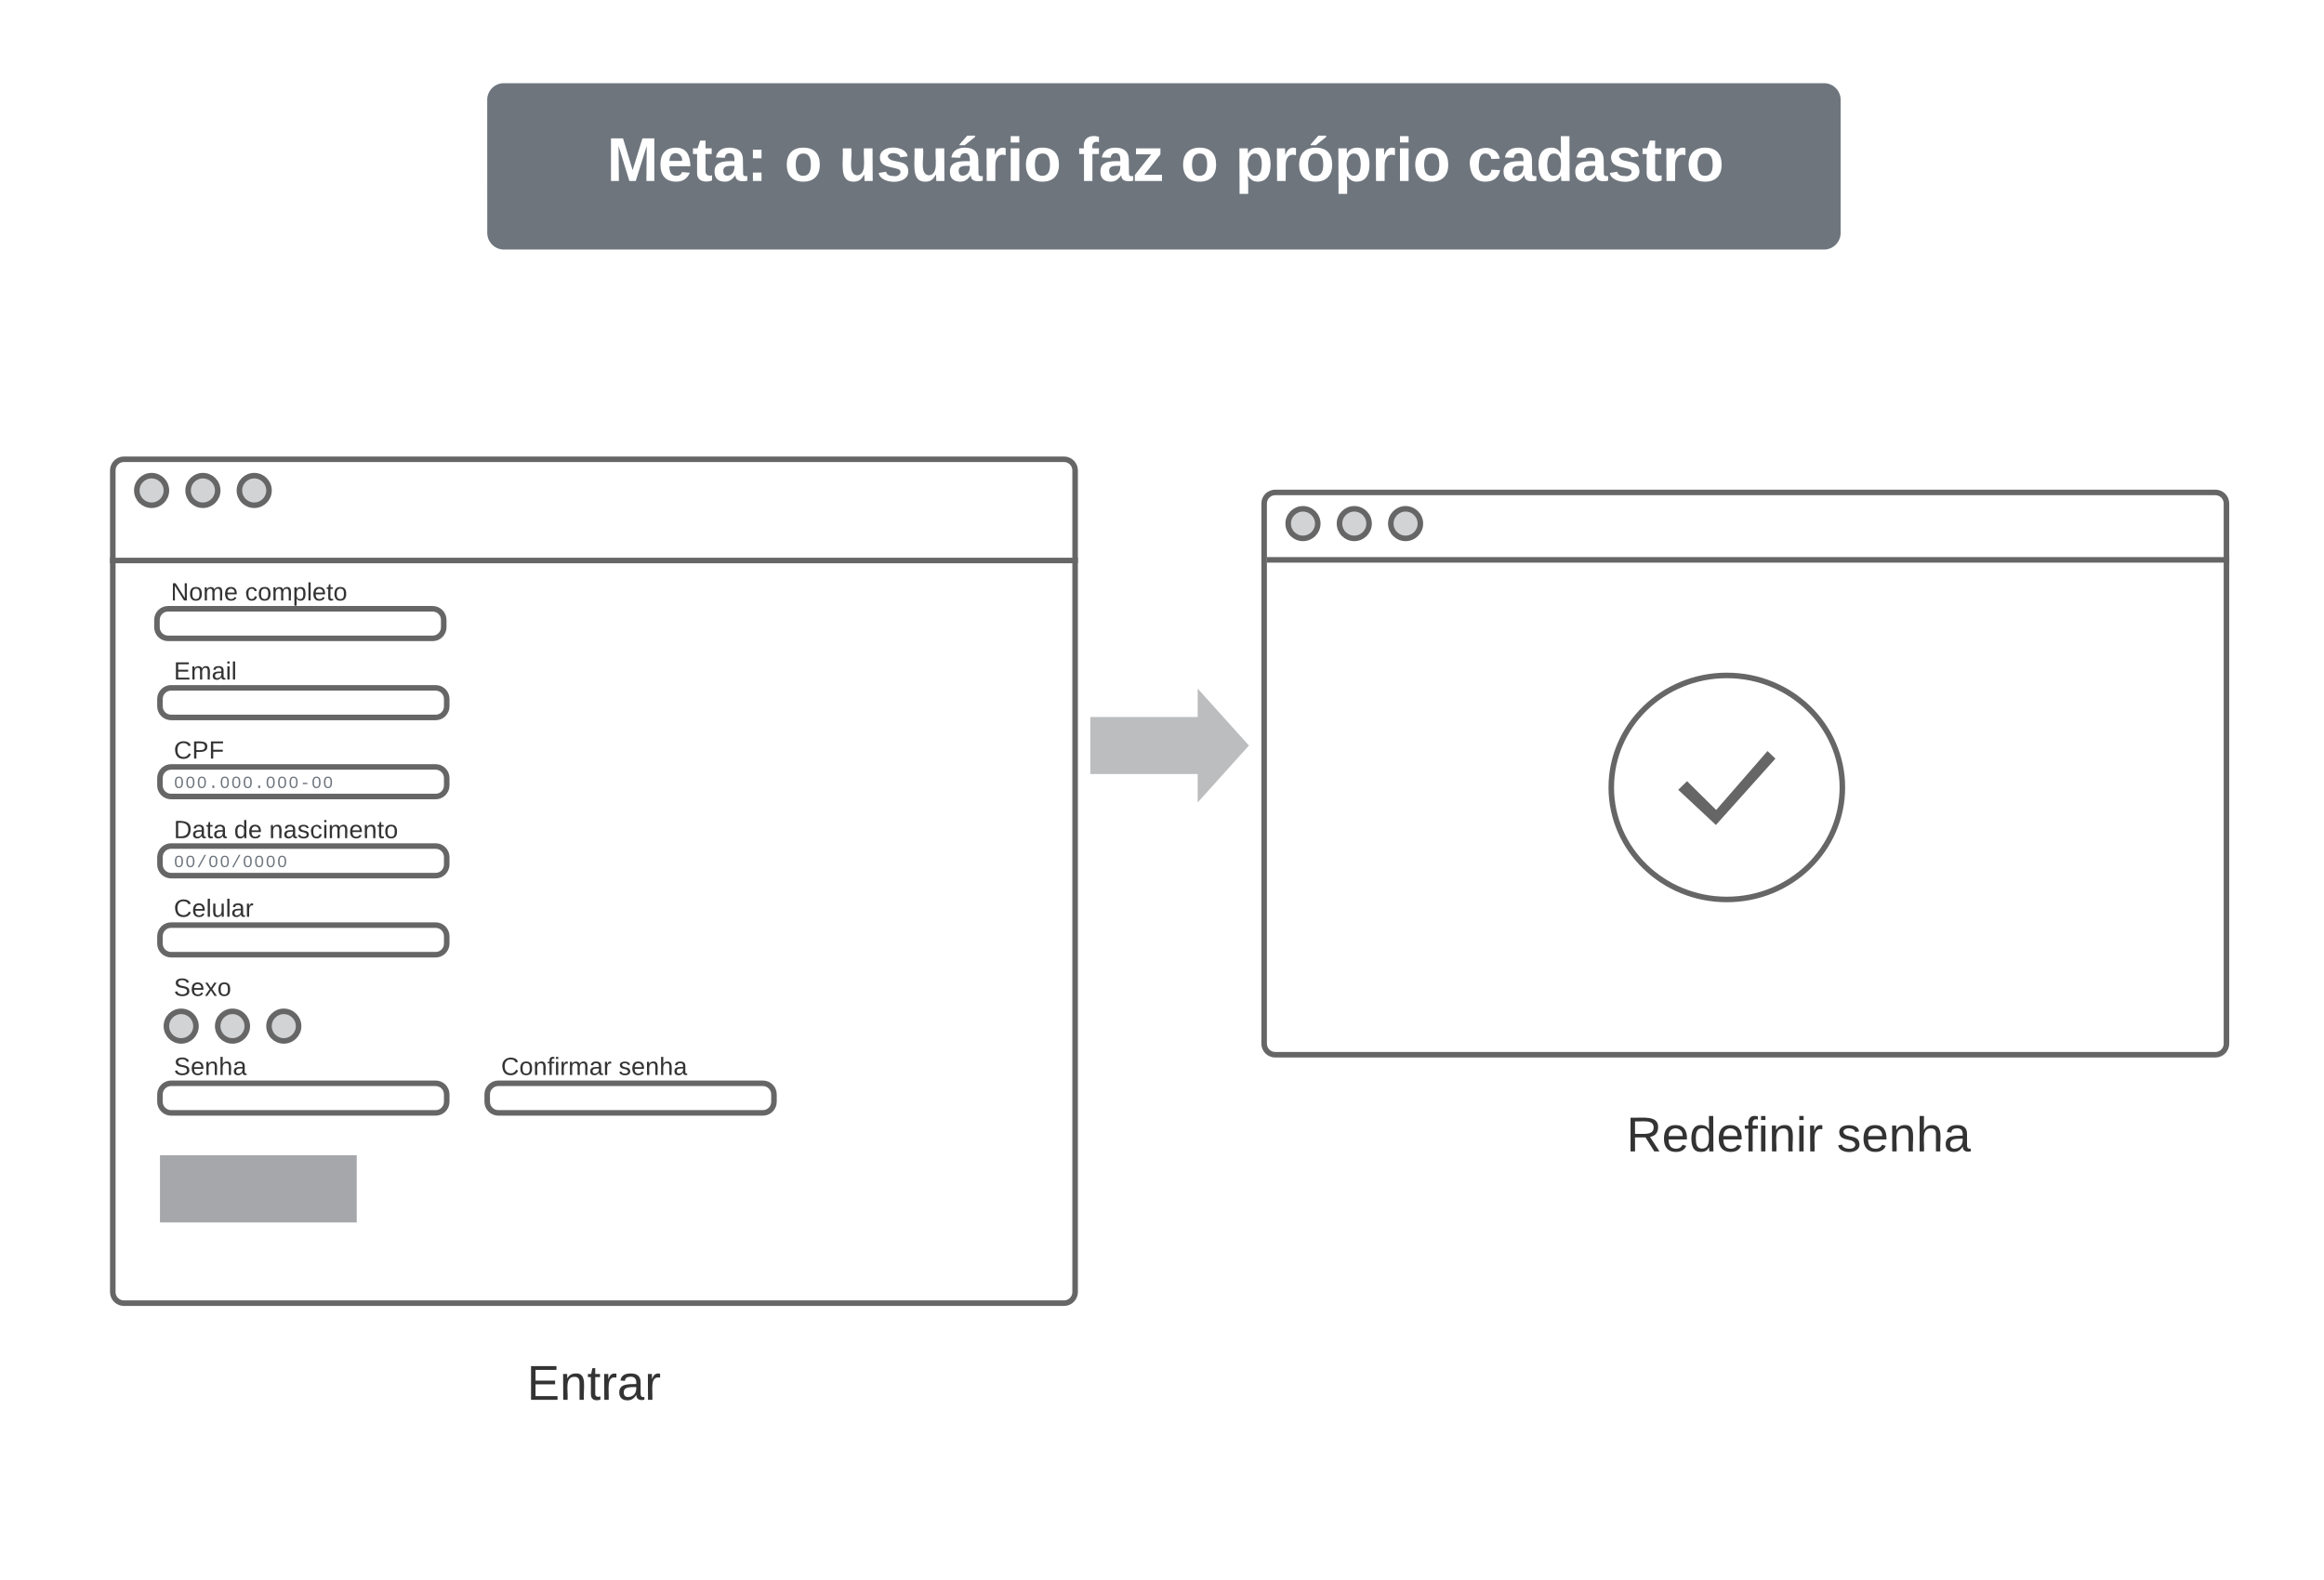 <svg xmlns="http://www.w3.org/2000/svg" xmlns:xlink="http://www.w3.org/1999/xlink" xmlns:lucid="lucid" width="838" height="570"><g transform="translate(-460 -310)" lucid:page-tab-id="0_0"><path d="M0 0h1760v1360H0z" fill="#fff"/><path d="M635.68 346c0-3.3 2.7-6 6-6h476.03c3.32 0 6 2.7 6 6v48c0 3.3-2.68 6-6 6H641.7c-3.3 0-6-2.7-6-6z" stroke="#000" stroke-opacity="0" stroke-width="2" fill="#6e757d"/><use xlink:href="#a" transform="matrix(1,0,0,1,640.681,345) translate(38.142 30.278)"/><use xlink:href="#b" transform="matrix(1,0,0,1,640.681,345) translate(102.154 30.278)"/><use xlink:href="#c" transform="matrix(1,0,0,1,640.681,345) translate(121.846 30.278)"/><use xlink:href="#d" transform="matrix(1,0,0,1,640.681,345) translate(208.08 30.278)"/><use xlink:href="#e" transform="matrix(1,0,0,1,640.681,345) translate(245.056 30.278)"/><use xlink:href="#f" transform="matrix(1,0,0,1,640.681,345) translate(264.747 30.278)"/><use xlink:href="#g" transform="matrix(1,0,0,1,640.681,345) translate(348.451 30.278)"/><path d="M500.67 479.64c0-2.2 1.8-4 4-4h339c2.2 0 4 1.8 4 4V776c0 2.2-1.8 4-4 4h-339c-2.2 0-4-1.8-4-4z" stroke="#666" stroke-width="2" fill="#fff"/><path d="M500.67 512.15h347" stroke="#666" stroke-width="2" fill="none"/><path d="M500.7 513.15h-1.03v-2h1.02zM848.66 513.15h-1.02v-2h1.02z" fill="#666"/><path d="M520 486.9c0 2.94-2.4 5.32-5.33 5.32-2.95 0-5.34-2.38-5.34-5.33 0-2.96 2.4-5.34 5.34-5.34s5.33 2.38 5.33 5.33zM538.5 486.9c0 2.94-2.4 5.32-5.33 5.32-2.95 0-5.34-2.38-5.34-5.33 0-2.96 2.4-5.34 5.34-5.34s5.33 2.38 5.33 5.33zM557 486.9c0 2.94-2.4 5.32-5.33 5.32-2.95 0-5.34-2.38-5.34-5.33 0-2.96 2.4-5.34 5.34-5.34s5.33 2.38 5.33 5.33z" stroke="#666" stroke-width="2" fill="#d2d3d5"/><path d="M915.83 491.6c0-2.22 1.8-4 4-4h339c2.2 0 4 1.78 4 4V686.4c0 2.2-1.8 4-4 4h-339c-2.2 0-4-1.8-4-4z" stroke="#666" stroke-width="2" fill="#fff"/><path d="M917.83 511.92h345M917.86 511.92h-1.03" stroke="#666" stroke-width="2" fill="none"/><path d="M1263.83 512.92h-1.02v-2h1.03z" fill="#666"/><path d="M935.17 498.84c0 2.95-2.4 5.33-5.34 5.33s-5.33-2.38-5.33-5.33 2.4-5.33 5.33-5.33c2.95 0 5.34 2.4 5.34 5.34zM953.67 498.84c0 2.95-2.4 5.33-5.34 5.33s-5.33-2.38-5.33-5.33 2.4-5.33 5.33-5.33c2.95 0 5.34 2.4 5.34 5.34zM972.17 498.84c0 2.95-2.4 5.33-5.34 5.33s-5.33-2.38-5.33-5.33 2.4-5.33 5.33-5.33c2.95 0 5.34 2.4 5.34 5.34z" stroke="#666" stroke-width="2" fill="#d2d3d5"/><path d="M516.6 533.56c0-2.2 1.8-4 4-4H616c2.2 0 4 1.8 4 4v2.67c0 2.2-1.8 4-4 4h-95.4c-2.2 0-4-1.8-4-4zM1124.33 594c0 22.33-18.65 40.4-41.66 40.4-23 0-41.67-18.07-41.67-40.4 0-22.3 18.66-40.4 41.67-40.4 23 0 41.66 18.1 41.66 40.4z" stroke="#666" stroke-width="2" fill="#fff"/><path d="M1097.33 580.87l-18.5 21.25-10.5-10.38-3.2 3.1 13.6 12.7 21.46-23.94z" stroke="#000" stroke-opacity="0" stroke-width="2" fill="#666"/><path d="M554.17 780h240v60h-240z" stroke="#000" stroke-opacity="0" stroke-width="2" fill="#fff" fill-opacity="0"/><use xlink:href="#h" transform="matrix(1,0,0,1,559.166,785) translate(90.852 29.847)"/><path d="M988.6 690.42h240v60h-240z" stroke="#000" stroke-opacity="0" stroke-width="2" fill="#fff" fill-opacity="0"/><use xlink:href="#i" transform="matrix(1,0,0,1,993.604,695.419) translate(52.877 29.847)"/><use xlink:href="#j" transform="matrix(1,0,0,1,993.604,695.419) translate(128.728 29.847)"/><path d="M853.15 568.6h38.72v-10.25l18.48 20.53-18.48 20.53v-10.25h-38.72z" stroke="#000" stroke-opacity="0" stroke-width="2" fill="#bcbdbf"/><path d="M516.6 514.26h82.82v13.6H516.6z" stroke="#000" stroke-opacity="0" stroke-width="2" fill="#fff" fill-opacity="0"/><use xlink:href="#k" transform="matrix(1,0,0,1,521.595,519.265) translate(0 7.289)"/><use xlink:href="#l" transform="matrix(1,0,0,1,521.595,519.265) translate(26.777 7.289)"/><path d="M517.68 562.08c0-2.2 1.8-4 4-4h95.4c2.22 0 4 1.8 4 4v2.67c0 2.2-1.78 4-4 4h-95.4c-2.2 0-4-1.8-4-4z" stroke="#666" stroke-width="2" fill="#fff"/><path d="M517.68 542.8h82.83v13.58H517.7z" stroke="#000" stroke-opacity="0" stroke-width="2" fill="#fff" fill-opacity="0"/><use xlink:href="#m" transform="matrix(1,0,0,1,522.683,547.789) translate(0 7.289)"/><path d="M517.68 590.6c0-2.2 1.8-4 4-4h95.4c2.22 0 4 1.8 4 4v2.67c0 2.2-1.78 4-4 4h-95.4c-2.2 0-4-1.8-4-4z" stroke="#666" stroke-width="2" fill="#fff"/><path d="M517.68 571.3h82.83v13.6H517.7z" stroke="#000" stroke-opacity="0" stroke-width="2" fill="#fff" fill-opacity="0"/><use xlink:href="#n" transform="matrix(1,0,0,1,522.683,576.312) translate(0 7.289)"/><path d="M517.68 619.13c0-2.2 1.8-4 4-4h95.4c2.22 0 4 1.8 4 4v2.67c0 2.2-1.78 4-4 4h-95.4c-2.2 0-4-1.8-4-4z" stroke="#666" stroke-width="2" fill="#fff"/><path d="M517.68 600H620v13.42H517.68z" stroke="#000" stroke-opacity="0" stroke-width="2" fill="#fff" fill-opacity="0"/><use xlink:href="#o" transform="matrix(1,0,0,1,522.683,605.003) translate(0 7.289)"/><use xlink:href="#p" transform="matrix(1,0,0,1,522.683,605.003) translate(21.74 7.289)"/><use xlink:href="#q" transform="matrix(1,0,0,1,522.683,605.003) translate(34.394 7.289)"/><path d="M517.68 647.65c0-2.2 1.8-4 4-4h95.4c2.22 0 4 1.8 4 4v2.67c0 2.2-1.78 4-4 4h-95.4c-2.2 0-4-1.8-4-4z" stroke="#666" stroke-width="2" fill="#fff"/><path d="M517.68 628.36h82.83v13.6H517.7z" stroke="#000" stroke-opacity="0" stroke-width="2" fill="#fff" fill-opacity="0"/><use xlink:href="#r" transform="matrix(1,0,0,1,522.683,633.36) translate(0 7.289)"/><path d="M517.68 656.88h82.83v13.6H517.7z" stroke="#000" stroke-opacity="0" stroke-width="2" fill="#fff" fill-opacity="0"/><use xlink:href="#s" transform="matrix(1,0,0,1,522.683,661.883) translate(0 7.289)"/><path d="M517.68 704.7c0-2.2 1.8-4 4-4h95.4c2.22 0 4 1.8 4 4v2.67c0 2.2-1.78 4-4 4h-95.4c-2.2 0-4-1.8-4-4z" stroke="#666" stroke-width="2" fill="#fff"/><path d="M517.68 685.4h82.83V699H517.7z" stroke="#000" stroke-opacity="0" stroke-width="2" fill="#fff" fill-opacity="0"/><use xlink:href="#t" transform="matrix(1,0,0,1,522.683,690.407) translate(0 7.289)"/><path d="M530.67 680.07c0 2.95-2.4 5.34-5.34 5.34s-5.33-2.38-5.33-5.33c0-2.94 2.4-5.33 5.33-5.33 2.95 0 5.34 2.4 5.34 5.33zM549.17 680.07c0 2.95-2.4 5.34-5.34 5.34s-5.33-2.38-5.33-5.33c0-2.94 2.4-5.33 5.33-5.33 2.95 0 5.34 2.4 5.34 5.33zM567.67 680.07c0 2.95-2.4 5.34-5.34 5.34s-5.33-2.38-5.33-5.33c0-2.94 2.4-5.33 5.33-5.33 2.95 0 5.34 2.4 5.34 5.33z" stroke="#666" stroke-width="2" fill="#d2d3d5"/><path d="M635.68 704.7c0-2.2 1.8-4 4-4h95.4c2.22 0 4 1.8 4 4v2.67c0 2.2-1.78 4-4 4h-95.4c-2.2 0-4-1.8-4-4z" stroke="#666" stroke-width="2" fill="#fff"/><path d="M635.68 685.4h82.83V699H635.7z" stroke="#000" stroke-opacity="0" stroke-width="2" fill="#fff" fill-opacity="0"/><g><use xlink:href="#u" transform="matrix(1,0,0,1,640.681,690.407) translate(0 7.289)"/><use xlink:href="#v" transform="matrix(1,0,0,1,640.681,690.407) translate(42.392 7.289)"/></g><path d="M517.68 612.2h82.83v13.6H517.7z" stroke="#000" stroke-opacity="0" stroke-width="2" fill="#fff" fill-opacity="0"/><g><use xlink:href="#w" transform="matrix(1,0,0,1,522.683,617.211) translate(0 5.51)"/></g><path d="M517.68 583.7h82.83v13.57H517.7z" stroke="#000" stroke-opacity="0" stroke-width="2" fill="#fff" fill-opacity="0"/><g><use xlink:href="#x" transform="matrix(1,0,0,1,522.683,588.687) translate(0 5.51)"/></g><path d="M517.68 726.66h70.95v24.23h-70.95z" stroke="#000" stroke-opacity="0" stroke-width="2" fill="#a5a7aa"/><defs><path fill="#fff" d="M230 0l2-204L168 0h-37L68-204 70 0H24v-248h70l56 185 57-185h69V0h-46" id="y"/><path fill="#fff" d="M185-48c-13 30-37 53-82 52C43 2 14-33 14-96s30-98 90-98c62 0 83 45 84 108H66c0 31 8 55 39 56 18 0 30-7 34-22zm-45-69c5-46-57-63-70-21-2 6-4 13-4 21h74" id="z"/><path fill="#fff" d="M115-3C79 11 28 4 28-45v-112H4v-33h27l15-45h31v45h36v33H77v99c-1 23 16 31 38 25v30" id="A"/><path fill="#fff" d="M133-34C117-15 103 5 69 4 32 3 11-16 11-54c-1-60 55-63 116-61 1-26-3-47-28-47-18 1-26 9-28 27l-52-2c7-38 36-58 82-57s74 22 75 68l1 82c-1 14 12 18 25 15v27c-30 8-71 5-69-32zm-48 3c29 0 43-24 42-57-32 0-66-3-65 30 0 17 8 27 23 27" id="B"/><path fill="#fff" d="M35-132v-50h50v50H35zM35 0v-49h50V0H35" id="C"/><g id="a"><use transform="matrix(0.062,0,0,0.062,0,0)" xlink:href="#y"/><use transform="matrix(0.062,0,0,0.062,18.457,0)" xlink:href="#z"/><use transform="matrix(0.062,0,0,0.062,30.802,0)" xlink:href="#A"/><use transform="matrix(0.062,0,0,0.062,38.148,0)" xlink:href="#B"/><use transform="matrix(0.062,0,0,0.062,50.494,0)" xlink:href="#C"/></g><path fill="#fff" d="M110-194c64 0 96 36 96 99 0 64-35 99-97 99-61 0-95-36-95-99 0-62 34-99 96-99zm-1 164c35 0 45-28 45-65 0-40-10-65-43-65-34 0-45 26-45 65 0 36 10 65 43 65" id="D"/><use transform="matrix(0.062,0,0,0.062,0,0)" xlink:href="#D" id="b"/><path fill="#fff" d="M85 4C-2 5 27-109 22-190h50c7 57-23 150 33 157 60-5 35-97 40-157h50l1 190h-47c-2-12 1-28-3-38-12 25-28 42-61 42" id="E"/><path fill="#fff" d="M137-138c1-29-70-34-71-4 15 46 118 7 119 86 1 83-164 76-172 9l43-7c4 19 20 25 44 25 33 8 57-30 24-41C81-84 22-81 20-136c-2-80 154-74 161-7" id="F"/><path fill="#fff" d="M132-34C116-15 102 5 68 4 31 3 10-16 10-54c-1-60 55-63 116-61 1-26-3-47-28-47-18 1-26 9-28 27l-52-2c7-38 36-58 82-57s74 22 75 68l1 82c-1 14 12 18 25 15v27c-30 8-71 5-69-32zm-48 3c29 0 43-24 42-57-32 0-66-3-65 30 0 17 8 27 23 27zM66-208v-5l45-51h45v8l-60 48H66" id="G"/><path fill="#fff" d="M135-150c-39-12-60 13-60 57V0H25l-1-190h47c2 13-1 29 3 40 6-28 27-53 61-41v41" id="H"/><path fill="#fff" d="M25-224v-37h50v37H25zM25 0v-190h50V0H25" id="I"/><g id="c"><use transform="matrix(0.062,0,0,0.062,0,0)" xlink:href="#E"/><use transform="matrix(0.062,0,0,0.062,13.519,0)" xlink:href="#F"/><use transform="matrix(0.062,0,0,0.062,25.864,0)" xlink:href="#E"/><use transform="matrix(0.062,0,0,0.062,39.383,0)" xlink:href="#G"/><use transform="matrix(0.062,0,0,0.062,51.728,0)" xlink:href="#H"/><use transform="matrix(0.062,0,0,0.062,60.37,0)" xlink:href="#I"/><use transform="matrix(0.062,0,0,0.062,66.543,0)" xlink:href="#D"/></g><path fill="#fff" d="M121-226c-27-7-43 5-38 36h38v33H83V0H34v-157H6v-33h28c-9-59 32-81 87-68v32" id="J"/><path fill="#fff" d="M12 0v-35l95-120H19v-35h142v35L67-36h103V0H12" id="K"/><g id="d"><use transform="matrix(0.062,0,0,0.062,0,0)" xlink:href="#J"/><use transform="matrix(0.062,0,0,0.062,7.346,0)" xlink:href="#B"/><use transform="matrix(0.062,0,0,0.062,19.691,0)" xlink:href="#K"/></g><use transform="matrix(0.062,0,0,0.062,0,0)" xlink:href="#D" id="e"/><path fill="#fff" d="M135-194c53 0 70 44 70 98 0 56-19 98-73 100-31 1-45-17-59-34 3 33 2 69 2 105H25l-1-265h48c2 10 0 23 3 31 11-24 29-35 60-35zM114-30c33 0 39-31 40-66 0-38-9-64-40-64-56 0-55 130 0 130" id="L"/><path fill="#fff" d="M110-194c64 0 96 36 96 99 0 64-35 99-97 99-61 0-95-36-95-99 0-62 34-99 96-99zm-1 164c35 0 45-28 45-65 0-40-10-65-43-65-34 0-45 26-45 65 0 36 10 65 43 65zM81-208v-5l45-51h45v8l-60 48H81" id="M"/><g id="f"><use transform="matrix(0.062,0,0,0.062,0,0)" xlink:href="#L"/><use transform="matrix(0.062,0,0,0.062,13.519,0)" xlink:href="#H"/><use transform="matrix(0.062,0,0,0.062,22.16,0)" xlink:href="#M"/><use transform="matrix(0.062,0,0,0.062,35.679,0)" xlink:href="#L"/><use transform="matrix(0.062,0,0,0.062,49.198,0)" xlink:href="#H"/><use transform="matrix(0.062,0,0,0.062,57.84,0)" xlink:href="#I"/><use transform="matrix(0.062,0,0,0.062,64.012,0)" xlink:href="#D"/></g><path fill="#fff" d="M190-63c-7 42-38 67-86 67-59 0-84-38-90-98-12-110 154-137 174-36l-49 2c-2-19-15-32-35-32-30 0-35 28-38 64-6 74 65 87 74 30" id="N"/><path fill="#fff" d="M88-194c31-1 46 15 58 34l-1-101h50l1 261h-48c-2-10 0-23-3-31C134-8 116 4 84 4 32 4 16-41 15-95c0-56 19-97 73-99zm17 164c33 0 40-30 41-66 1-37-9-64-41-64s-38 30-39 65c0 43 13 65 39 65" id="O"/><g id="g"><use transform="matrix(0.062,0,0,0.062,0,0)" xlink:href="#N"/><use transform="matrix(0.062,0,0,0.062,12.346,0)" xlink:href="#B"/><use transform="matrix(0.062,0,0,0.062,24.691,0)" xlink:href="#O"/><use transform="matrix(0.062,0,0,0.062,38.21,0)" xlink:href="#B"/><use transform="matrix(0.062,0,0,0.062,50.556,0)" xlink:href="#F"/><use transform="matrix(0.062,0,0,0.062,62.901,0)" xlink:href="#A"/><use transform="matrix(0.062,0,0,0.062,70.247,0)" xlink:href="#H"/><use transform="matrix(0.062,0,0,0.062,78.889,0)" xlink:href="#D"/></g><path fill="#333" d="M30 0v-248h187v28H63v79h144v27H63v87h162V0H30" id="P"/><path fill="#333" d="M117-194c89-4 53 116 60 194h-32v-121c0-31-8-49-39-48C34-167 62-67 57 0H25l-1-190h30c1 10-1 24 2 32 11-22 29-35 61-36" id="Q"/><path fill="#333" d="M59-47c-2 24 18 29 38 22v24C64 9 27 4 27-40v-127H5v-23h24l9-43h21v43h35v23H59v120" id="R"/><path fill="#333" d="M114-163C36-179 61-72 57 0H25l-1-190h30c1 12-1 29 2 39 6-27 23-49 58-41v29" id="S"/><path fill="#333" d="M141-36C126-15 110 5 73 4 37 3 15-17 15-53c-1-64 63-63 125-63 3-35-9-54-41-54-24 1-41 7-42 31l-33-3c5-37 33-52 76-52 45 0 72 20 72 64v82c-1 20 7 32 28 27v20c-31 9-61-2-59-35zM48-53c0 20 12 33 32 33 41-3 63-29 60-74-43 2-92-5-92 41" id="T"/><g id="h"><use transform="matrix(0.049,0,0,0.049,0,0)" xlink:href="#P"/><use transform="matrix(0.049,0,0,0.049,11.852,0)" xlink:href="#Q"/><use transform="matrix(0.049,0,0,0.049,21.728,0)" xlink:href="#R"/><use transform="matrix(0.049,0,0,0.049,26.667,0)" xlink:href="#S"/><use transform="matrix(0.049,0,0,0.049,32.543,0)" xlink:href="#T"/><use transform="matrix(0.049,0,0,0.049,42.42,0)" xlink:href="#S"/></g><path fill="#333" d="M233-177c-1 41-23 64-60 70L243 0h-38l-65-103H63V0H30v-248c88 3 205-21 203 71zM63-129c60-2 137 13 137-47 0-61-80-42-137-45v92" id="U"/><path fill="#333" d="M100-194c63 0 86 42 84 106H49c0 40 14 67 53 68 26 1 43-12 49-29l28 8c-11 28-37 45-77 45C44 4 14-33 15-96c1-61 26-98 85-98zm52 81c6-60-76-77-97-28-3 7-6 17-6 28h103" id="V"/><path fill="#333" d="M85-194c31 0 48 13 60 33l-1-100h32l1 261h-30c-2-10 0-23-3-31C134-8 116 4 85 4 32 4 16-35 15-94c0-66 23-100 70-100zm9 24c-40 0-46 34-46 75 0 40 6 74 45 74 42 0 51-32 51-76 0-42-9-74-50-73" id="W"/><path fill="#333" d="M101-234c-31-9-42 10-38 44h38v23H63V0H32v-167H5v-23h27c-7-52 17-82 69-68v24" id="X"/><path fill="#333" d="M24-231v-30h32v30H24zM24 0v-190h32V0H24" id="Y"/><g id="i"><use transform="matrix(0.049,0,0,0.049,0,0)" xlink:href="#U"/><use transform="matrix(0.049,0,0,0.049,12.79,0)" xlink:href="#V"/><use transform="matrix(0.049,0,0,0.049,22.667,0)" xlink:href="#W"/><use transform="matrix(0.049,0,0,0.049,32.543,0)" xlink:href="#V"/><use transform="matrix(0.049,0,0,0.049,42.42,0)" xlink:href="#X"/><use transform="matrix(0.049,0,0,0.049,47.358,0)" xlink:href="#Y"/><use transform="matrix(0.049,0,0,0.049,51.259,0)" xlink:href="#Q"/><use transform="matrix(0.049,0,0,0.049,61.136,0)" xlink:href="#Y"/><use transform="matrix(0.049,0,0,0.049,65.037,0)" xlink:href="#S"/></g><path fill="#333" d="M135-143c-3-34-86-38-87 0 15 53 115 12 119 90S17 21 10-45l28-5c4 36 97 45 98 0-10-56-113-15-118-90-4-57 82-63 122-42 12 7 21 19 24 35" id="Z"/><path fill="#333" d="M106-169C34-169 62-67 57 0H25v-261h32l-1 103c12-21 28-36 61-36 89 0 53 116 60 194h-32v-121c2-32-8-49-39-48" id="aa"/><g id="j"><use transform="matrix(0.049,0,0,0.049,0,0)" xlink:href="#Z"/><use transform="matrix(0.049,0,0,0.049,8.889,0)" xlink:href="#V"/><use transform="matrix(0.049,0,0,0.049,18.765,0)" xlink:href="#Q"/><use transform="matrix(0.049,0,0,0.049,28.642,0)" xlink:href="#aa"/><use transform="matrix(0.049,0,0,0.049,38.519,0)" xlink:href="#T"/></g><path fill="#333" d="M190 0L58-211 59 0H30v-248h39L202-35l-2-213h31V0h-41" id="ab"/><path fill="#333" d="M100-194c62-1 85 37 85 99 1 63-27 99-86 99S16-35 15-95c0-66 28-99 85-99zM99-20c44 1 53-31 53-75 0-43-8-75-51-75s-53 32-53 75 10 74 51 75" id="ac"/><path fill="#333" d="M210-169c-67 3-38 105-44 169h-31v-121c0-29-5-50-35-48C34-165 62-65 56 0H25l-1-190h30c1 10-1 24 2 32 10-44 99-50 107 0 11-21 27-35 58-36 85-2 47 119 55 194h-31v-121c0-29-5-49-35-48" id="ad"/><g id="k"><use transform="matrix(0.025,0,0,0.025,0,0)" xlink:href="#ab"/><use transform="matrix(0.025,0,0,0.025,6.555,0)" xlink:href="#ac"/><use transform="matrix(0.025,0,0,0.025,11.617,0)" xlink:href="#ad"/><use transform="matrix(0.025,0,0,0.025,19.184,0)" xlink:href="#V"/></g><path fill="#333" d="M96-169c-40 0-48 33-48 73s9 75 48 75c24 0 41-14 43-38l32 2c-6 37-31 61-74 61-59 0-76-41-82-99-10-93 101-131 147-64 4 7 5 14 7 22l-32 3c-4-21-16-35-41-35" id="ae"/><path fill="#333" d="M115-194c55 1 70 41 70 98S169 2 115 4C84 4 66-9 55-30l1 105H24l-1-265h31l2 30c10-21 28-34 59-34zm-8 174c40 0 45-34 45-75s-6-73-45-74c-42 0-51 32-51 76 0 43 10 73 51 73" id="af"/><path fill="#333" d="M24 0v-261h32V0H24" id="ag"/><g id="l"><use transform="matrix(0.025,0,0,0.025,0,0)" xlink:href="#ae"/><use transform="matrix(0.025,0,0,0.025,4.556,0)" xlink:href="#ac"/><use transform="matrix(0.025,0,0,0.025,9.617,0)" xlink:href="#ad"/><use transform="matrix(0.025,0,0,0.025,17.185,0)" xlink:href="#af"/><use transform="matrix(0.025,0,0,0.025,22.246,0)" xlink:href="#ag"/><use transform="matrix(0.025,0,0,0.025,24.246,0)" xlink:href="#V"/><use transform="matrix(0.025,0,0,0.025,29.307,0)" xlink:href="#R"/><use transform="matrix(0.025,0,0,0.025,31.838,0)" xlink:href="#ac"/></g><g id="m"><use transform="matrix(0.025,0,0,0.025,0,0)" xlink:href="#P"/><use transform="matrix(0.025,0,0,0.025,6.074,0)" xlink:href="#ad"/><use transform="matrix(0.025,0,0,0.025,13.641,0)" xlink:href="#T"/><use transform="matrix(0.025,0,0,0.025,18.703,0)" xlink:href="#Y"/><use transform="matrix(0.025,0,0,0.025,20.702,0)" xlink:href="#ag"/></g><path fill="#333" d="M212-179c-10-28-35-45-73-45-59 0-87 40-87 99 0 60 29 101 89 101 43 0 62-24 78-52l27 14C228-24 195 4 139 4 59 4 22-46 18-125c-6-104 99-153 187-111 19 9 31 26 39 46" id="ah"/><path fill="#333" d="M30-248c87 1 191-15 191 75 0 78-77 80-158 76V0H30v-248zm33 125c57 0 124 11 124-50 0-59-68-47-124-48v98" id="ai"/><path fill="#333" d="M63-220v92h138v28H63V0H30v-248h175v28H63" id="aj"/><g id="n"><use transform="matrix(0.025,0,0,0.025,0,0)" xlink:href="#ah"/><use transform="matrix(0.025,0,0,0.025,6.555,0)" xlink:href="#ai"/><use transform="matrix(0.025,0,0,0.025,12.629,0)" xlink:href="#aj"/></g><path fill="#333" d="M30-248c118-7 216 8 213 122C240-48 200 0 122 0H30v-248zM63-27c89 8 146-16 146-99s-60-101-146-95v194" id="ak"/><g id="o"><use transform="matrix(0.025,0,0,0.025,0,0)" xlink:href="#ak"/><use transform="matrix(0.025,0,0,0.025,6.555,0)" xlink:href="#T"/><use transform="matrix(0.025,0,0,0.025,11.617,0)" xlink:href="#R"/><use transform="matrix(0.025,0,0,0.025,14.148,0)" xlink:href="#T"/></g><g id="p"><use transform="matrix(0.025,0,0,0.025,0,0)" xlink:href="#W"/><use transform="matrix(0.025,0,0,0.025,5.062,0)" xlink:href="#V"/></g><g id="q"><use transform="matrix(0.025,0,0,0.025,0,0)" xlink:href="#Q"/><use transform="matrix(0.025,0,0,0.025,5.062,0)" xlink:href="#T"/><use transform="matrix(0.025,0,0,0.025,10.123,0)" xlink:href="#Z"/><use transform="matrix(0.025,0,0,0.025,14.679,0)" xlink:href="#ae"/><use transform="matrix(0.025,0,0,0.025,19.235,0)" xlink:href="#Y"/><use transform="matrix(0.025,0,0,0.025,21.234,0)" xlink:href="#ad"/><use transform="matrix(0.025,0,0,0.025,28.801,0)" xlink:href="#V"/><use transform="matrix(0.025,0,0,0.025,33.863,0)" xlink:href="#Q"/><use transform="matrix(0.025,0,0,0.025,38.925,0)" xlink:href="#R"/><use transform="matrix(0.025,0,0,0.025,41.456,0)" xlink:href="#ac"/></g><path fill="#333" d="M84 4C-5 8 30-112 23-190h32v120c0 31 7 50 39 49 72-2 45-101 50-169h31l1 190h-30c-1-10 1-25-2-33-11 22-28 36-60 37" id="al"/><g id="r"><use transform="matrix(0.025,0,0,0.025,0,0)" xlink:href="#ah"/><use transform="matrix(0.025,0,0,0.025,6.555,0)" xlink:href="#V"/><use transform="matrix(0.025,0,0,0.025,11.617,0)" xlink:href="#ag"/><use transform="matrix(0.025,0,0,0.025,13.616,0)" xlink:href="#al"/><use transform="matrix(0.025,0,0,0.025,18.678,0)" xlink:href="#ag"/><use transform="matrix(0.025,0,0,0.025,20.677,0)" xlink:href="#T"/><use transform="matrix(0.025,0,0,0.025,25.739,0)" xlink:href="#S"/></g><path fill="#333" d="M185-189c-5-48-123-54-124 2 14 75 158 14 163 119 3 78-121 87-175 55-17-10-28-26-33-46l33-7c5 56 141 63 141-1 0-78-155-14-162-118-5-82 145-84 179-34 5 7 8 16 11 25" id="am"/><path fill="#333" d="M141 0L90-78 38 0H4l68-98-65-92h35l48 74 47-74h35l-64 92 68 98h-35" id="an"/><g id="s"><use transform="matrix(0.025,0,0,0.025,0,0)" xlink:href="#am"/><use transform="matrix(0.025,0,0,0.025,6.074,0)" xlink:href="#V"/><use transform="matrix(0.025,0,0,0.025,11.136,0)" xlink:href="#an"/><use transform="matrix(0.025,0,0,0.025,15.691,0)" xlink:href="#ac"/></g><g id="t"><use transform="matrix(0.025,0,0,0.025,0,0)" xlink:href="#am"/><use transform="matrix(0.025,0,0,0.025,6.074,0)" xlink:href="#V"/><use transform="matrix(0.025,0,0,0.025,11.136,0)" xlink:href="#Q"/><use transform="matrix(0.025,0,0,0.025,16.198,0)" xlink:href="#aa"/><use transform="matrix(0.025,0,0,0.025,21.259,0)" xlink:href="#T"/></g><g id="u"><use transform="matrix(0.025,0,0,0.025,0,0)" xlink:href="#ah"/><use transform="matrix(0.025,0,0,0.025,6.555,0)" xlink:href="#ac"/><use transform="matrix(0.025,0,0,0.025,11.617,0)" xlink:href="#Q"/><use transform="matrix(0.025,0,0,0.025,16.678,0)" xlink:href="#X"/><use transform="matrix(0.025,0,0,0.025,19.209,0)" xlink:href="#Y"/><use transform="matrix(0.025,0,0,0.025,21.209,0)" xlink:href="#S"/><use transform="matrix(0.025,0,0,0.025,24.22,0)" xlink:href="#ad"/><use transform="matrix(0.025,0,0,0.025,31.788,0)" xlink:href="#T"/><use transform="matrix(0.025,0,0,0.025,36.849,0)" xlink:href="#S"/></g><g id="v"><use transform="matrix(0.025,0,0,0.025,0,0)" xlink:href="#Z"/><use transform="matrix(0.025,0,0,0.025,4.556,0)" xlink:href="#V"/><use transform="matrix(0.025,0,0,0.025,9.617,0)" xlink:href="#Q"/><use transform="matrix(0.025,0,0,0.025,14.679,0)" xlink:href="#aa"/><use transform="matrix(0.025,0,0,0.025,19.741,0)" xlink:href="#T"/></g><path fill="#6e757d" d="M1065-1013c47 164 49 500-1 665C999-130 875 20 611 20c-377 0-484-300-487-695-2-245 41-425 141-551 77-98 191-144 352-144 261 0 386 140 448 357zM741-155c199-92 203-504 159-785-26-168-96-284-283-284-281 0-308 256-311 549-2 181 18 324 80 428 46 77 115 118 227 120 47 0 90-10 128-28" id="ao"/><path fill="#6e757d" d="M114 20l821-1504h178L296 20H114" id="ap"/><g id="w"><use transform="matrix(0.003,0,0,0.003,0,0)" xlink:href="#ao"/><use transform="matrix(0.003,0,0,0.003,4.134,0)" xlink:href="#ao"/><use transform="matrix(0.003,0,0,0.003,8.268,0)" xlink:href="#ap"/><use transform="matrix(0.003,0,0,0.003,12.402,0)" xlink:href="#ao"/><use transform="matrix(0.003,0,0,0.003,16.536,0)" xlink:href="#ao"/><use transform="matrix(0.003,0,0,0.003,20.67,0)" xlink:href="#ap"/><use transform="matrix(0.003,0,0,0.003,24.804,0)" xlink:href="#ao"/><use transform="matrix(0.003,0,0,0.003,28.938,0)" xlink:href="#ao"/><use transform="matrix(0.003,0,0,0.003,33.072,0)" xlink:href="#ao"/><use transform="matrix(0.003,0,0,0.003,37.206,0)" xlink:href="#ao"/></g><path fill="#6e757d" d="M496 0v-299h235V0H496" id="aq"/><path fill="#6e757d" d="M334-464v-160h560v160H334" id="ar"/><g id="x"><use transform="matrix(0.003,0,0,0.003,0,0)" xlink:href="#ao"/><use transform="matrix(0.003,0,0,0.003,4.134,0)" xlink:href="#ao"/><use transform="matrix(0.003,0,0,0.003,8.268,0)" xlink:href="#ao"/><use transform="matrix(0.003,0,0,0.003,12.402,0)" xlink:href="#aq"/><use transform="matrix(0.003,0,0,0.003,16.536,0)" xlink:href="#ao"/><use transform="matrix(0.003,0,0,0.003,20.67,0)" xlink:href="#ao"/><use transform="matrix(0.003,0,0,0.003,24.804,0)" xlink:href="#ao"/><use transform="matrix(0.003,0,0,0.003,28.938,0)" xlink:href="#aq"/><use transform="matrix(0.003,0,0,0.003,33.072,0)" xlink:href="#ao"/><use transform="matrix(0.003,0,0,0.003,37.206,0)" xlink:href="#ao"/><use transform="matrix(0.003,0,0,0.003,41.34,0)" xlink:href="#ao"/><use transform="matrix(0.003,0,0,0.003,45.474,0)" xlink:href="#ar"/><use transform="matrix(0.003,0,0,0.003,49.608,0)" xlink:href="#ao"/><use transform="matrix(0.003,0,0,0.003,53.742,0)" xlink:href="#ao"/></g></defs></g></svg>